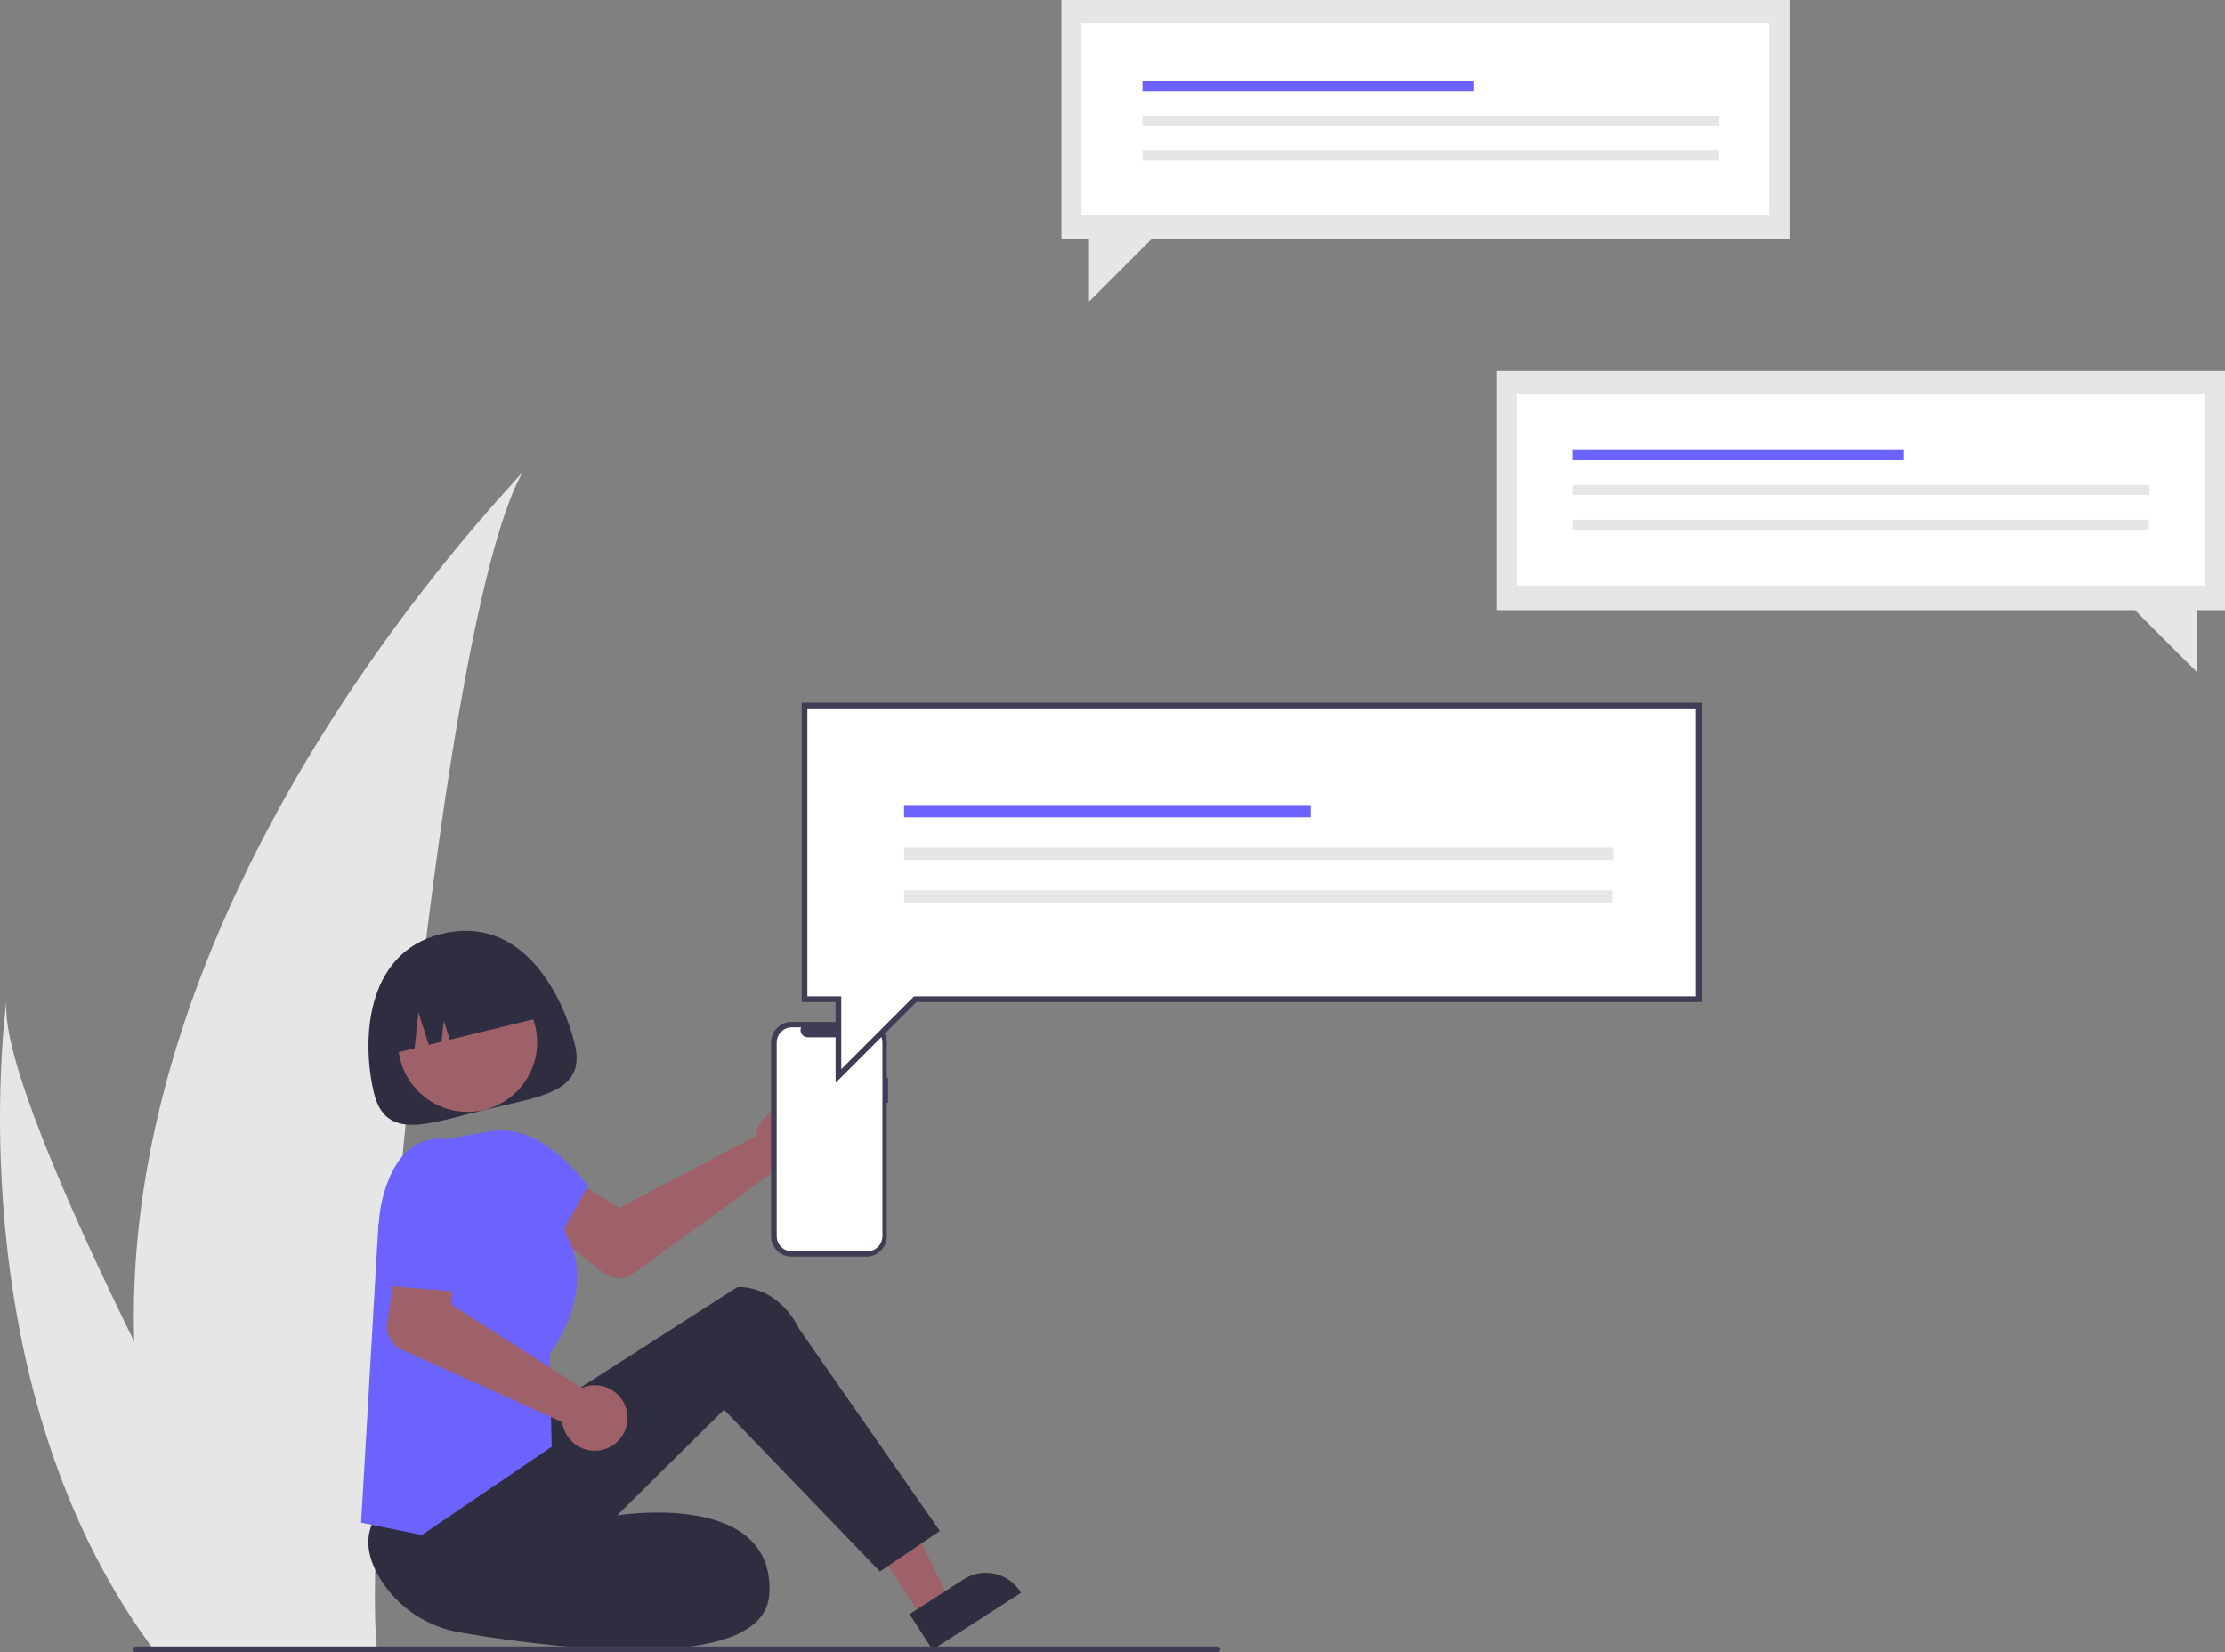 <svg xmlns="http://www.w3.org/2000/svg" data-name="Layer 1" width="783.86" height="582" viewBox="0 0 783.86 582" xmlns:xlink="http://www.w3.org/1999/xlink"><rect x="0" y="0" width="783.86" height="582" fill="#808080" stroke="none"/><path id="e5e37569-bd8f-45f7-97a1-e817a6c74118-129" data-name="Path 133" d="M255.368,631.65a383.363,383.363,0,0,0,17.91,105.974c.242.796.511,1.581.772,2.377h66.832c-.07-.714-.143-1.51-.213-2.377C336.214,686.395,361.671,378.32,392.389,325,389.698,329.325,250.186,468.873,255.368,631.65Z" transform="translate(-208.07 -159)" fill="#e6e6e6" data-darkreader-inline-fill="" style="--darkreader-inline-fill:#26292b;"/><path id="b4ba0d08-0a29-4ca1-8d08-8a7c96f19f4d-130" data-name="Path 134" d="M260.383,737.623c.559.796,1.14,1.593,1.735,2.377h50.139c-.38-.678-.82-1.474-1.331-2.377-8.282-14.948-32.798-59.642-55.554-105.974-24.445-49.791-46.891-101.469-45.001-120.174C209.786,515.692,192.863,644.293,260.383,737.623Z" transform="translate(-208.07 -159)" fill="#e6e6e6" data-darkreader-inline-fill="" style="--darkreader-inline-fill:#26292b;"/><path d="M474.799,557.376a11.575,11.575,0,0,0-.334,1.792l-48.28,25.355-11.21-7.06-12.866,15.526,18.631,14.427a8.797,8.797,0,0,0,10.556.162l50.194-36.464a11.543,11.543,0,1,0-6.691-13.737Z" transform="translate(-208.07 -159)" fill="#9e616a" data-darkreader-inline-fill="" style="--darkreader-inline-fill:#7e4e55;"/><polygon points="324.938 570.183 334.619 563.957 315.213 523.657 300.926 532.845 324.938 570.183" fill="#9e616a" data-darkreader-inline-fill="" style="--darkreader-inline-fill:#988f81;"/><path d="M528.506,727.61l19.064-12.26.001-.001a14.445,14.445,0,0,1,19.962,4.336l.254.395L536.574,740.154Z" transform="translate(-208.07 -159)" fill="#2f2e41" data-darkreader-inline-fill="" style="--darkreader-inline-fill:#c5c0b8;"/><path d="M393.54,659.959,467.847,612.384s13.653-1.318,21.847,14.831l49.489,71.088-21.114,14.287-54.916-57.022L425.47,692.836s55.52-9.105,53.642,27.507c-1.49,29.056-77.477,19.089-108.781,13.737a41.049,41.049,0,0,1-28.764-19.691c-3.357-5.823-5.162-12.435-2.342-18.685C346.745,679.037,393.54,659.959,393.54,659.959Z" transform="translate(-208.07 -159)" fill="#2f2e41" data-darkreader-inline-fill="" style="--darkreader-inline-fill:#262534;"/><path d="M356.703,699.72l-21.414-4.334,6.102-105.102,24.64-30.18,14.68-2.599a17.736,17.736,0,0,1,20.292,12.84l6.471,23.638c10.979,18.589-4.401,40.143-5.82,42.058l.799,32.599Z" transform="translate(-208.07 -159)" fill="#6c63ff" data-darkreader-inline-fill="" style="--darkreader-inline-fill:#080091;"/><path d="M376.642,564.221l1.359-4.806s14.745-10.868,37.275,17.296l-10.796,19.245-23.469-.939Z" transform="translate(-208.07 -159)" fill="#6c63ff" data-darkreader-inline-fill="" style="--darkreader-inline-fill:#5f96ff;"/><path d="M410.56,526.818c4.177,17.124-12.288,18.396-31.82,23.16s-34.733,11.217-38.91-5.907-3.847-49.363,23.784-56.103C392.197,480.996,406.383,509.695,410.56,526.818Z" transform="translate(-208.07 -159)" fill="#2f2e41" data-darkreader-inline-fill="" style="--darkreader-inline-fill:#c5c0b8;"/><circle cx="164.74" cy="367.182" r="24.495" fill="#9e616a" data-darkreader-inline-fill="" style="--darkreader-inline-fill:#988f81;"/><path d="M344.745,530.554v0l9.412-2.296,1.316-12.64,3.666,11.424,4.499-1.097.768-7.373,2.139,6.664,33.427-8.154v0a25.93,25.93,0,0,0-31.337-19.046l-4.845,1.182A25.93,25.93,0,0,0,344.745,530.554Z" transform="translate(-208.07 -159)" fill="#2f2e41" data-darkreader-inline-fill="" style="--darkreader-inline-fill:#c5c0b8;"/><path d="M414.761,647.311a11.574,11.574,0,0,0-1.722.598L367.084,618.549l.574-13.236L347.796,601.837l-3.293,23.332a8.797,8.797,0,0,0,5.093,9.248l56.552,25.515a11.543,11.543,0,1,0,8.613-12.621Z" transform="translate(-208.07 -159)" fill="#9e616a" data-darkreader-inline-fill="" style="--darkreader-inline-fill:#7e4e55;"/><path d="M369.747,564.902l-3.463-4.366s-13.906-4.479-21.416,14.296-.469,37.082-.469,37.082l32.857,2.816,2.347-30.51Z" transform="translate(-208.07 -159)" fill="#6c63ff" data-darkreader-inline-fill="" style="--darkreader-inline-fill:#5f96ff;"/><polygon points="527.283 130.684 783.86 130.684 783.86 214.914 774.142 214.914 774.142 236.943 752.112 214.914 527.283 214.914 527.283 130.684" fill="#e6e6e6" data-darkreader-inline-fill="" style="--darkreader-inline-fill:#26292b;"/><rect x="534.41" y="138.886" width="242.324" height="67.384" fill="#fff" data-darkreader-inline-fill="" style="--darkreader-inline-fill:#181a1b;"/><rect x="553.896" y="158.559" width="116.673" height="3.541" fill="#6c63ff" data-darkreader-inline-fill="" style="--darkreader-inline-fill:#080091;"/><rect x="553.896" y="170.808" width="203.351" height="3.541" fill="#e6e6e6" data-darkreader-inline-fill="" style="--darkreader-inline-fill:#26292b;"/><rect x="553.896" y="183.056" width="203.151" height="3.541" fill="#e6e6e6" data-darkreader-inline-fill="" style="--darkreader-inline-fill:#26292b;"/><polygon points="630.506 0 373.928 0 373.928 84.23 383.647 84.23 383.647 106.26 405.676 84.23 630.506 84.23 630.506 0" fill="#e6e6e6" data-darkreader-inline-fill="" style="--darkreader-inline-fill:#26292b;"/><rect x="381.055" y="8.202" width="242.324" height="67.384" fill="#fff" data-darkreader-inline-fill="" style="--darkreader-inline-fill:#181a1b;"/><rect x="402.485" y="28.524" width="116.673" height="3.541" fill="#6c63ff" data-darkreader-inline-fill="" style="--darkreader-inline-fill:#080091;"/><rect x="402.485" y="40.772" width="203.351" height="3.541" fill="#e6e6e6" data-darkreader-inline-fill="" style="--darkreader-inline-fill:#26292b;"/><rect x="402.485" y="53.021" width="203.151" height="3.541" fill="#e6e6e6" data-darkreader-inline-fill="" style="--darkreader-inline-fill:#26292b;"/><path d="M520.934,538.645h-.454v-12.443A7.202,7.202,0,0,0,513.278,519H486.916a7.202,7.202,0,0,0-7.202,7.202v68.264a7.202,7.202,0,0,0,7.202,7.202h26.363a7.202,7.202,0,0,0,7.202-7.202V547.502h.454Z" transform="translate(-208.07 -159)" fill="#3f3d56" data-darkreader-inline-fill="" style="--darkreader-inline-fill:#bab4ab;"/><path d="M513.569,520.874h-3.441a2.555,2.555,0,0,1-2.366,3.52h-15.103a2.555,2.555,0,0,1-2.366-3.52h-3.214a5.378,5.378,0,0,0-5.378,5.378v68.164a5.378,5.378,0,0,0,5.378,5.378H513.569a5.378,5.378,0,0,0,5.378-5.378h0V526.252A5.378,5.378,0,0,0,513.569,520.874Z" transform="translate(-208.07 -159)" fill="#fff" data-darkreader-inline-fill="" style="--darkreader-inline-fill:#e8e6e3;"/><polygon points="598.506 248.549 283.441 248.549 283.441 351.98 295.375 351.98 295.375 379.03 322.426 351.98 598.506 351.98 598.506 248.549" fill="#fff" data-darkreader-inline-fill="" style="--darkreader-inline-fill:#181a1b;"/><path d="M502.445,540.444V511.979H490.511V406.549H807.575V511.979H530.91Zm-9.934-30.465H504.445v25.637l25.636-25.637H805.575V408.549H492.511Z" transform="translate(-208.07 -159)" fill="#3f3d56" data-darkreader-inline-fill="" style="--darkreader-inline-fill:#323145;"/><rect x="318.508" y="283.575" width="143.268" height="4.348" fill="#6c63ff" data-darkreader-inline-fill="" style="--darkreader-inline-fill:#080091;"/><rect x="318.508" y="298.615" width="249.704" height="4.348" fill="#e6e6e6" data-darkreader-inline-fill="" style="--darkreader-inline-fill:#26292b;"/><rect x="318.508" y="313.656" width="249.46" height="4.348" fill="#e6e6e6" data-darkreader-inline-fill="" style="--darkreader-inline-fill:#26292b;"/><path d="M636.962,741h-381a1,1,0,0,1,0-2h381a1,1,0,1,1,0,2Z" transform="translate(-208.07 -159)" fill="#3f3d56" data-darkreader-inline-fill="" style="--darkreader-inline-fill:#323145;"/></svg>